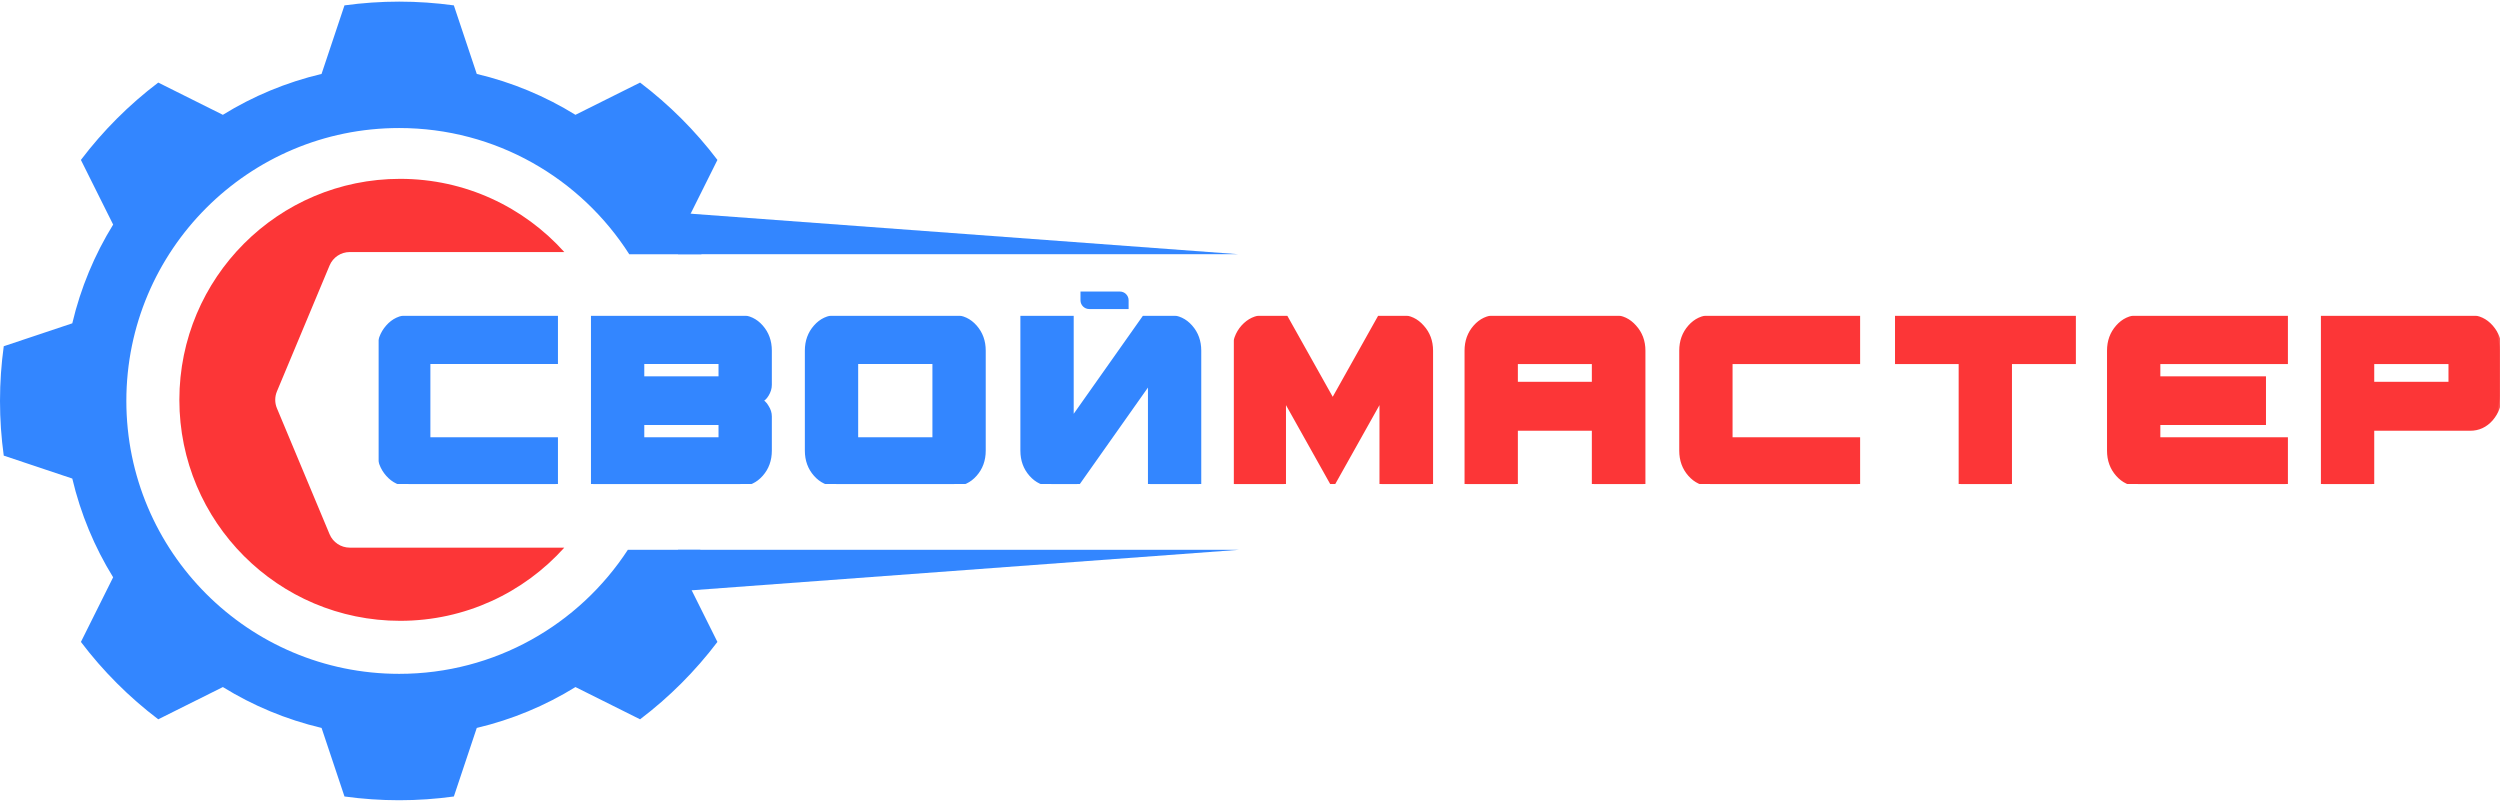 <svg width="180" height="58" viewBox="0 0 180 58" fill="none" xmlns="http://www.w3.org/2000/svg">
<path fill-rule="evenodd" clip-rule="evenodd" d="M40.63 39.43C37.72 42.665 33.503 44.699 28.811 44.699C20.031 44.699 12.914 37.576 12.914 28.788C12.914 20.001 20.031 12.877 28.811 12.877C33.503 12.877 37.72 14.912 40.63 18.147H31.983L31.816 18.147H25.182C24.547 18.147 23.974 18.529 23.729 19.115L19.939 28.181C19.776 28.57 19.776 29.008 19.939 29.396L23.729 38.463C23.974 39.049 24.547 39.43 25.182 39.43H31.816H31.983H40.63Z" fill="#FC3637"/>
<g clip-path="url(#clip0)">
<mask id="path-2-outside-1" maskUnits="userSpaceOnUse" x="26.307" y="21.842" width="154" height="14" fill="black">
<rect fill="white" x="26.307" y="21.842" width="154" height="14"/>
<path d="M30.83 26.052V31.642H40.015V34.851H29.425C28.834 34.851 28.334 34.618 27.923 34.152C27.512 33.687 27.307 33.119 27.307 32.449V25.244C27.307 24.575 27.512 24.007 27.923 23.541C28.334 23.075 28.834 22.842 29.425 22.842H40.015V26.052H30.83ZM53.297 22.842C53.888 22.842 54.388 23.075 54.799 23.541C55.21 24.007 55.415 24.575 55.415 25.244V27.711C55.415 27.944 55.344 28.177 55.203 28.41C55.075 28.628 54.908 28.774 54.703 28.847C54.908 28.919 55.075 29.072 55.203 29.305C55.344 29.524 55.415 29.749 55.415 29.982V32.449C55.415 33.119 55.21 33.687 54.799 34.152C54.388 34.618 53.888 34.851 53.297 34.851H42.707V22.842H53.297ZM51.891 31.642V30.441H46.231V31.642H51.891ZM51.891 27.253V26.052H46.231V27.253H51.891ZM67.292 31.642V26.052H61.631V31.642H67.292ZM68.697 22.842C69.288 22.842 69.788 23.075 70.199 23.541C70.61 24.007 70.815 24.575 70.815 25.244V32.449C70.815 33.119 70.61 33.687 70.199 34.152C69.788 34.618 69.288 34.851 68.697 34.851H60.225C59.635 34.851 59.134 34.618 58.723 34.152C58.312 33.687 58.107 33.119 58.107 32.449V25.244C58.107 24.575 58.312 24.007 58.723 23.541C59.134 23.075 59.635 22.842 60.225 22.842H68.697ZM86.215 22.842V32.449C86.215 33.119 86.01 33.687 85.599 34.152C85.189 34.618 84.688 34.851 84.097 34.851H82.287L77.031 27.406V34.851H73.507V25.244C73.507 24.575 73.713 24.007 74.123 23.541C74.534 23.075 75.035 22.842 75.625 22.842H77.435L82.692 30.288V22.842H86.215ZM103.021 25.244V34.851H99.478V28.563L95.955 34.851L92.431 28.563V34.851H88.888V25.244C88.888 24.575 89.094 24.007 89.504 23.541C89.928 23.075 90.429 22.842 91.006 22.842H92.566L95.955 28.89L99.344 22.842H100.903C101.481 22.842 101.975 23.075 102.386 23.541C102.809 24.007 103.021 24.575 103.021 25.244ZM116.194 22.842C116.771 22.842 117.266 23.075 117.676 23.541C118.1 24.007 118.312 24.575 118.312 25.244V34.851H114.769V30.855H109.127V34.851H105.604V25.244C105.604 24.575 105.809 24.007 106.22 23.541C106.631 23.075 107.131 22.842 107.722 22.842H116.194ZM114.769 27.646V26.052H109.127V27.646H114.769ZM124.585 26.052V31.642H133.77V34.851H123.18C122.589 34.851 122.089 34.618 121.678 34.152C121.267 33.687 121.062 33.119 121.062 32.449V25.244C121.062 24.575 121.267 24.007 121.678 23.541C122.089 23.075 122.589 22.842 123.18 22.842H133.77V26.052H124.585ZM149.305 22.842V26.052H144.703V34.851H141.179V26.052H136.596V22.842H149.305ZM155.386 26.052V27.253H162.991V30.441H155.386V31.642H164.57V34.851H153.98C153.39 34.851 152.889 34.618 152.478 34.152C152.067 33.687 151.862 33.119 151.862 32.449V25.244C151.862 24.575 152.067 24.007 152.478 23.541C152.889 23.075 153.39 22.842 153.98 22.842H164.57V26.052H155.386ZM177.852 22.842C178.443 22.842 178.943 23.075 179.354 23.541C179.765 24.007 179.97 24.575 179.97 25.244V28.454C179.97 29.109 179.765 29.676 179.354 30.157C178.943 30.623 178.443 30.855 177.852 30.855H170.786V34.851H167.262V22.842H177.852ZM176.447 27.646V26.052H170.786V27.646H176.447Z"/>
</mask>
<path d="M30.83 26.052V31.642H40.015V34.851H29.425C28.834 34.851 28.334 34.618 27.923 34.152C27.512 33.687 27.307 33.119 27.307 32.449V25.244C27.307 24.575 27.512 24.007 27.923 23.541C28.334 23.075 28.834 22.842 29.425 22.842H40.015V26.052H30.83ZM53.297 22.842C53.888 22.842 54.388 23.075 54.799 23.541C55.21 24.007 55.415 24.575 55.415 25.244V27.711C55.415 27.944 55.344 28.177 55.203 28.41C55.075 28.628 54.908 28.774 54.703 28.847C54.908 28.919 55.075 29.072 55.203 29.305C55.344 29.524 55.415 29.749 55.415 29.982V32.449C55.415 33.119 55.21 33.687 54.799 34.152C54.388 34.618 53.888 34.851 53.297 34.851H42.707V22.842H53.297ZM51.891 31.642V30.441H46.231V31.642H51.891ZM51.891 27.253V26.052H46.231V27.253H51.891ZM67.292 31.642V26.052H61.631V31.642H67.292ZM68.697 22.842C69.288 22.842 69.788 23.075 70.199 23.541C70.61 24.007 70.815 24.575 70.815 25.244V32.449C70.815 33.119 70.61 33.687 70.199 34.152C69.788 34.618 69.288 34.851 68.697 34.851H60.225C59.635 34.851 59.134 34.618 58.723 34.152C58.312 33.687 58.107 33.119 58.107 32.449V25.244C58.107 24.575 58.312 24.007 58.723 23.541C59.134 23.075 59.635 22.842 60.225 22.842H68.697ZM86.215 22.842V32.449C86.215 33.119 86.01 33.687 85.599 34.152C85.189 34.618 84.688 34.851 84.097 34.851H82.287L77.031 27.406V34.851H73.507V25.244C73.507 24.575 73.713 24.007 74.123 23.541C74.534 23.075 75.035 22.842 75.625 22.842H77.435L82.692 30.288V22.842H86.215ZM103.021 25.244V34.851H99.478V28.563L95.955 34.851L92.431 28.563V34.851H88.888V25.244C88.888 24.575 89.094 24.007 89.504 23.541C89.928 23.075 90.429 22.842 91.006 22.842H92.566L95.955 28.89L99.344 22.842H100.903C101.481 22.842 101.975 23.075 102.386 23.541C102.809 24.007 103.021 24.575 103.021 25.244ZM116.194 22.842C116.771 22.842 117.266 23.075 117.676 23.541C118.1 24.007 118.312 24.575 118.312 25.244V34.851H114.769V30.855H109.127V34.851H105.604V25.244C105.604 24.575 105.809 24.007 106.22 23.541C106.631 23.075 107.131 22.842 107.722 22.842H116.194ZM114.769 27.646V26.052H109.127V27.646H114.769ZM124.585 26.052V31.642H133.77V34.851H123.18C122.589 34.851 122.089 34.618 121.678 34.152C121.267 33.687 121.062 33.119 121.062 32.449V25.244C121.062 24.575 121.267 24.007 121.678 23.541C122.089 23.075 122.589 22.842 123.18 22.842H133.77V26.052H124.585ZM149.305 22.842V26.052H144.703V34.851H141.179V26.052H136.596V22.842H149.305ZM155.386 26.052V27.253H162.991V30.441H155.386V31.642H164.57V34.851H153.98C153.39 34.851 152.889 34.618 152.478 34.152C152.067 33.687 151.862 33.119 151.862 32.449V25.244C151.862 24.575 152.067 24.007 152.478 23.541C152.889 23.075 153.39 22.842 153.98 22.842H164.57V26.052H155.386ZM177.852 22.842C178.443 22.842 178.943 23.075 179.354 23.541C179.765 24.007 179.97 24.575 179.97 25.244V28.454C179.97 29.109 179.765 29.676 179.354 30.157C178.943 30.623 178.443 30.855 177.852 30.855H170.786V34.851H167.262V22.842H177.852ZM176.447 27.646V26.052H170.786V27.646H176.447Z" fill="#3386FF"/>
<path d="M30.83 26.052V31.642H40.015V34.851H29.425C28.834 34.851 28.334 34.618 27.923 34.152C27.512 33.687 27.307 33.119 27.307 32.449V25.244C27.307 24.575 27.512 24.007 27.923 23.541C28.334 23.075 28.834 22.842 29.425 22.842H40.015V26.052H30.83ZM53.297 22.842C53.888 22.842 54.388 23.075 54.799 23.541C55.21 24.007 55.415 24.575 55.415 25.244V27.711C55.415 27.944 55.344 28.177 55.203 28.41C55.075 28.628 54.908 28.774 54.703 28.847C54.908 28.919 55.075 29.072 55.203 29.305C55.344 29.524 55.415 29.749 55.415 29.982V32.449C55.415 33.119 55.21 33.687 54.799 34.152C54.388 34.618 53.888 34.851 53.297 34.851H42.707V22.842H53.297ZM51.891 31.642V30.441H46.231V31.642H51.891ZM51.891 27.253V26.052H46.231V27.253H51.891ZM67.292 31.642V26.052H61.631V31.642H67.292ZM68.697 22.842C69.288 22.842 69.788 23.075 70.199 23.541C70.61 24.007 70.815 24.575 70.815 25.244V32.449C70.815 33.119 70.61 33.687 70.199 34.152C69.788 34.618 69.288 34.851 68.697 34.851H60.225C59.635 34.851 59.134 34.618 58.723 34.152C58.312 33.687 58.107 33.119 58.107 32.449V25.244C58.107 24.575 58.312 24.007 58.723 23.541C59.134 23.075 59.635 22.842 60.225 22.842H68.697ZM86.215 22.842V32.449C86.215 33.119 86.01 33.687 85.599 34.152C85.189 34.618 84.688 34.851 84.097 34.851H82.287L77.031 27.406V34.851H73.507V25.244C73.507 24.575 73.713 24.007 74.123 23.541C74.534 23.075 75.035 22.842 75.625 22.842H77.435L82.692 30.288V22.842H86.215ZM103.021 25.244V34.851H99.478V28.563L95.955 34.851L92.431 28.563V34.851H88.888V25.244C88.888 24.575 89.094 24.007 89.504 23.541C89.928 23.075 90.429 22.842 91.006 22.842H92.566L95.955 28.89L99.344 22.842H100.903C101.481 22.842 101.975 23.075 102.386 23.541C102.809 24.007 103.021 24.575 103.021 25.244ZM116.194 22.842C116.771 22.842 117.266 23.075 117.676 23.541C118.1 24.007 118.312 24.575 118.312 25.244V34.851H114.769V30.855H109.127V34.851H105.604V25.244C105.604 24.575 105.809 24.007 106.22 23.541C106.631 23.075 107.131 22.842 107.722 22.842H116.194ZM114.769 27.646V26.052H109.127V27.646H114.769ZM124.585 26.052V31.642H133.77V34.851H123.18C122.589 34.851 122.089 34.618 121.678 34.152C121.267 33.687 121.062 33.119 121.062 32.449V25.244C121.062 24.575 121.267 24.007 121.678 23.541C122.089 23.075 122.589 22.842 123.18 22.842H133.77V26.052H124.585ZM149.305 22.842V26.052H144.703V34.851H141.179V26.052H136.596V22.842H149.305ZM155.386 26.052V27.253H162.991V30.441H155.386V31.642H164.57V34.851H153.98C153.39 34.851 152.889 34.618 152.478 34.152C152.067 33.687 151.862 33.119 151.862 32.449V25.244C151.862 24.575 152.067 24.007 152.478 23.541C152.889 23.075 153.39 22.842 153.98 22.842H164.57V26.052H155.386ZM177.852 22.842C178.443 22.842 178.943 23.075 179.354 23.541C179.765 24.007 179.97 24.575 179.97 25.244V28.454C179.97 29.109 179.765 29.676 179.354 30.157C178.943 30.623 178.443 30.855 177.852 30.855H170.786V34.851H167.262V22.842H177.852ZM176.447 27.646V26.052H170.786V27.646H176.447Z" stroke="#3386FF" stroke-width="0.315" mask="url(#path-2-outside-1)"/>
</g>
<g clip-path="url(#clip1)">
<mask id="path-3-outside-2" maskUnits="userSpaceOnUse" x="-20.466" y="21.844" width="154" height="14" fill="black">
<rect fill="white" x="-20.466" y="21.844" width="154" height="14"/>
<path d="M129.01 26.054V31.643H119.826V34.853H130.416C131.006 34.853 131.507 34.62 131.918 34.154C132.328 33.689 132.534 33.121 132.534 32.451V25.246C132.534 24.576 132.328 24.009 131.918 23.543C131.507 23.077 131.006 22.844 130.416 22.844H119.826V26.054H129.01ZM106.543 22.844C105.953 22.844 105.452 23.077 105.042 23.543C104.631 24.009 104.425 24.576 104.425 25.246V27.713C104.425 27.946 104.496 28.179 104.637 28.412C104.766 28.63 104.933 28.776 105.138 28.849C104.933 28.921 104.766 29.074 104.637 29.307C104.496 29.526 104.425 29.751 104.425 29.984V32.451C104.425 33.121 104.631 33.689 105.042 34.154C105.452 34.62 105.953 34.853 106.543 34.853H117.134V22.844H106.543ZM107.949 31.643V30.443H113.61V31.643H107.949ZM107.949 27.255V26.054H113.61V27.255H107.949ZM92.549 31.643V26.054H98.21V31.643H92.549ZM91.143 22.844C90.553 22.844 90.052 23.077 89.641 23.543C89.231 24.009 89.025 24.576 89.025 25.246V32.451C89.025 33.121 89.231 33.689 89.641 34.154C90.052 34.62 90.553 34.853 91.143 34.853H99.615C100.206 34.853 100.706 34.62 101.117 34.154C101.528 33.689 101.733 33.121 101.733 32.451V25.246C101.733 24.576 101.528 24.009 101.117 23.543C100.706 23.077 100.206 22.844 99.615 22.844H91.143ZM73.625 22.844V32.451C73.625 33.121 73.831 33.689 74.241 34.154C74.652 34.62 75.153 34.853 75.743 34.853H77.553L82.81 27.408V34.853H86.333V25.246C86.333 24.576 86.128 24.009 85.717 23.543C85.306 23.077 84.806 22.844 84.215 22.844H82.405L77.149 30.29V22.844H73.625ZM56.819 25.246V34.853H60.362V28.565L63.886 34.853L67.409 28.565V34.853H70.952V25.246C70.952 24.576 70.747 24.009 70.336 23.543C69.913 23.077 69.412 22.844 68.834 22.844H67.275L63.886 28.892L60.497 22.844H58.937C58.36 22.844 57.865 23.077 57.455 23.543C57.031 24.009 56.819 24.576 56.819 25.246ZM43.647 22.844C43.069 22.844 42.575 23.077 42.164 23.543C41.74 24.009 41.529 24.576 41.529 25.246V34.853H45.072V30.857H50.713V34.853H54.237V25.246C54.237 24.576 54.032 24.009 53.621 23.543C53.21 23.077 52.709 22.844 52.119 22.844H43.647ZM45.072 27.648V26.054H50.713V27.648H45.072ZM35.255 26.054V31.643H26.071V34.853H36.661C37.251 34.853 37.752 34.62 38.163 34.154C38.574 33.689 38.779 33.121 38.779 32.451V25.246C38.779 24.576 38.574 24.009 38.163 23.543C37.752 23.077 37.251 22.844 36.661 22.844H26.071V26.054H35.255ZM10.536 22.844V26.054H15.138V34.853H18.661V26.054H23.244V22.844H10.536ZM4.455 26.054V27.255H-3.151V30.443H4.455V31.643H-4.73V34.853H5.861C6.451 34.853 6.952 34.62 7.362 34.154C7.773 33.689 7.979 33.121 7.979 32.451V25.246C7.979 24.576 7.773 24.009 7.362 23.543C6.952 23.077 6.451 22.844 5.861 22.844H-4.73V26.054H4.455ZM-18.012 22.844C-18.602 22.844 -19.103 23.077 -19.514 23.543C-19.924 24.009 -20.13 24.576 -20.13 25.246V28.456C-20.13 29.111 -19.924 29.678 -19.514 30.159C-19.103 30.625 -18.602 30.857 -18.012 30.857H-10.945V34.853H-7.422V22.844H-18.012ZM-16.606 27.648V26.054H-10.945V27.648H-16.606Z"/>
</mask>
<path d="M129.01 26.054V31.643H119.826V34.853H130.416C131.006 34.853 131.507 34.62 131.918 34.154C132.328 33.689 132.534 33.121 132.534 32.451V25.246C132.534 24.576 132.328 24.009 131.918 23.543C131.507 23.077 131.006 22.844 130.416 22.844H119.826V26.054H129.01ZM106.543 22.844C105.953 22.844 105.452 23.077 105.042 23.543C104.631 24.009 104.425 24.576 104.425 25.246V27.713C104.425 27.946 104.496 28.179 104.637 28.412C104.766 28.63 104.933 28.776 105.138 28.849C104.933 28.921 104.766 29.074 104.637 29.307C104.496 29.526 104.425 29.751 104.425 29.984V32.451C104.425 33.121 104.631 33.689 105.042 34.154C105.452 34.62 105.953 34.853 106.543 34.853H117.134V22.844H106.543ZM107.949 31.643V30.443H113.61V31.643H107.949ZM107.949 27.255V26.054H113.61V27.255H107.949ZM92.549 31.643V26.054H98.21V31.643H92.549ZM91.143 22.844C90.553 22.844 90.052 23.077 89.641 23.543C89.231 24.009 89.025 24.576 89.025 25.246V32.451C89.025 33.121 89.231 33.689 89.641 34.154C90.052 34.62 90.553 34.853 91.143 34.853H99.615C100.206 34.853 100.706 34.62 101.117 34.154C101.528 33.689 101.733 33.121 101.733 32.451V25.246C101.733 24.576 101.528 24.009 101.117 23.543C100.706 23.077 100.206 22.844 99.615 22.844H91.143ZM73.625 22.844V32.451C73.625 33.121 73.831 33.689 74.241 34.154C74.652 34.62 75.153 34.853 75.743 34.853H77.553L82.81 27.408V34.853H86.333V25.246C86.333 24.576 86.128 24.009 85.717 23.543C85.306 23.077 84.806 22.844 84.215 22.844H82.405L77.149 30.29V22.844H73.625ZM56.819 25.246V34.853H60.362V28.565L63.886 34.853L67.409 28.565V34.853H70.952V25.246C70.952 24.576 70.747 24.009 70.336 23.543C69.913 23.077 69.412 22.844 68.834 22.844H67.275L63.886 28.892L60.497 22.844H58.937C58.36 22.844 57.865 23.077 57.455 23.543C57.031 24.009 56.819 24.576 56.819 25.246ZM43.647 22.844C43.069 22.844 42.575 23.077 42.164 23.543C41.74 24.009 41.529 24.576 41.529 25.246V34.853H45.072V30.857H50.713V34.853H54.237V25.246C54.237 24.576 54.032 24.009 53.621 23.543C53.21 23.077 52.709 22.844 52.119 22.844H43.647ZM45.072 27.648V26.054H50.713V27.648H45.072ZM35.255 26.054V31.643H26.071V34.853H36.661C37.251 34.853 37.752 34.62 38.163 34.154C38.574 33.689 38.779 33.121 38.779 32.451V25.246C38.779 24.576 38.574 24.009 38.163 23.543C37.752 23.077 37.251 22.844 36.661 22.844H26.071V26.054H35.255ZM10.536 22.844V26.054H15.138V34.853H18.661V26.054H23.244V22.844H10.536ZM4.455 26.054V27.255H-3.151V30.443H4.455V31.643H-4.73V34.853H5.861C6.451 34.853 6.952 34.62 7.362 34.154C7.773 33.689 7.979 33.121 7.979 32.451V25.246C7.979 24.576 7.773 24.009 7.362 23.543C6.952 23.077 6.451 22.844 5.861 22.844H-4.73V26.054H4.455ZM-18.012 22.844C-18.602 22.844 -19.103 23.077 -19.514 23.543C-19.924 24.009 -20.13 24.576 -20.13 25.246V28.456C-20.13 29.111 -19.924 29.678 -19.514 30.159C-19.103 30.625 -18.602 30.857 -18.012 30.857H-10.945V34.853H-7.422V22.844H-18.012ZM-16.606 27.648V26.054H-10.945V27.648H-16.606Z" fill="#3386FF"/>
<path d="M129.01 26.054V31.643H119.826V34.853H130.416C131.006 34.853 131.507 34.62 131.918 34.154C132.328 33.689 132.534 33.121 132.534 32.451V25.246C132.534 24.576 132.328 24.009 131.918 23.543C131.507 23.077 131.006 22.844 130.416 22.844H119.826V26.054H129.01ZM106.543 22.844C105.953 22.844 105.452 23.077 105.042 23.543C104.631 24.009 104.425 24.576 104.425 25.246V27.713C104.425 27.946 104.496 28.179 104.637 28.412C104.766 28.63 104.933 28.776 105.138 28.849C104.933 28.921 104.766 29.074 104.637 29.307C104.496 29.526 104.425 29.751 104.425 29.984V32.451C104.425 33.121 104.631 33.689 105.042 34.154C105.452 34.62 105.953 34.853 106.543 34.853H117.134V22.844H106.543ZM107.949 31.643V30.443H113.61V31.643H107.949ZM107.949 27.255V26.054H113.61V27.255H107.949ZM92.549 31.643V26.054H98.21V31.643H92.549ZM91.143 22.844C90.553 22.844 90.052 23.077 89.641 23.543C89.231 24.009 89.025 24.576 89.025 25.246V32.451C89.025 33.121 89.231 33.689 89.641 34.154C90.052 34.62 90.553 34.853 91.143 34.853H99.615C100.206 34.853 100.706 34.62 101.117 34.154C101.528 33.689 101.733 33.121 101.733 32.451V25.246C101.733 24.576 101.528 24.009 101.117 23.543C100.706 23.077 100.206 22.844 99.615 22.844H91.143ZM73.625 22.844V32.451C73.625 33.121 73.831 33.689 74.241 34.154C74.652 34.62 75.153 34.853 75.743 34.853H77.553L82.81 27.408V34.853H86.333V25.246C86.333 24.576 86.128 24.009 85.717 23.543C85.306 23.077 84.806 22.844 84.215 22.844H82.405L77.149 30.29V22.844H73.625ZM56.819 25.246V34.853H60.362V28.565L63.886 34.853L67.409 28.565V34.853H70.952V25.246C70.952 24.576 70.747 24.009 70.336 23.543C69.913 23.077 69.412 22.844 68.834 22.844H67.275L63.886 28.892L60.497 22.844H58.937C58.36 22.844 57.865 23.077 57.455 23.543C57.031 24.009 56.819 24.576 56.819 25.246ZM43.647 22.844C43.069 22.844 42.575 23.077 42.164 23.543C41.74 24.009 41.529 24.576 41.529 25.246V34.853H45.072V30.857H50.713V34.853H54.237V25.246C54.237 24.576 54.032 24.009 53.621 23.543C53.21 23.077 52.709 22.844 52.119 22.844H43.647ZM45.072 27.648V26.054H50.713V27.648H45.072ZM35.255 26.054V31.643H26.071V34.853H36.661C37.251 34.853 37.752 34.62 38.163 34.154C38.574 33.689 38.779 33.121 38.779 32.451V25.246C38.779 24.576 38.574 24.009 38.163 23.543C37.752 23.077 37.251 22.844 36.661 22.844H26.071V26.054H35.255ZM10.536 22.844V26.054H15.138V34.853H18.661V26.054H23.244V22.844H10.536ZM4.455 26.054V27.255H-3.151V30.443H4.455V31.643H-4.73V34.853H5.861C6.451 34.853 6.952 34.62 7.362 34.154C7.773 33.689 7.979 33.121 7.979 32.451V25.246C7.979 24.576 7.773 24.009 7.362 23.543C6.952 23.077 6.451 22.844 5.861 22.844H-4.73V26.054H4.455ZM-18.012 22.844C-18.602 22.844 -19.103 23.077 -19.514 23.543C-19.924 24.009 -20.13 24.576 -20.13 25.246V28.456C-20.13 29.111 -19.924 29.678 -19.514 30.159C-19.103 30.625 -18.602 30.857 -18.012 30.857H-10.945V34.853H-7.422V22.844H-18.012ZM-16.606 27.648V26.054H-10.945V27.648H-16.606Z" stroke="#3386FF" stroke-width="0.315" mask="url(#path-3-outside-2)"/>
</g>
<g clip-path="url(#clip2)">
<mask id="path-4-outside-3" maskUnits="userSpaceOnUse" x="26.308" y="21.844" width="154" height="14" fill="black">
<rect fill="white" x="26.308" y="21.844" width="154" height="14"/>
<path d="M30.832 26.054V31.643H40.017V34.853H29.426C28.836 34.853 28.335 34.62 27.924 34.154C27.514 33.689 27.308 33.121 27.308 32.451V25.246C27.308 24.576 27.514 24.009 27.924 23.543C28.335 23.077 28.836 22.844 29.426 22.844H40.017V26.054H30.832ZM53.298 22.844C53.889 22.844 54.39 23.077 54.8 23.543C55.211 24.009 55.416 24.576 55.416 25.246V27.713C55.416 27.946 55.346 28.179 55.205 28.412C55.076 28.63 54.91 28.776 54.704 28.849C54.91 28.921 55.076 29.074 55.205 29.307C55.346 29.526 55.416 29.751 55.416 29.984V32.451C55.416 33.121 55.211 33.689 54.8 34.154C54.39 34.62 53.889 34.853 53.298 34.853H42.708V22.844H53.298ZM51.893 31.643V30.443H46.232V31.643H51.893ZM51.893 27.255V26.054H46.232V27.255H51.893ZM67.293 31.643V26.054H61.632V31.643H67.293ZM68.699 22.844C69.289 22.844 69.79 23.077 70.201 23.543C70.611 24.009 70.817 24.576 70.817 25.246V32.451C70.817 33.121 70.611 33.689 70.201 34.154C69.79 34.62 69.289 34.853 68.699 34.853H60.227C59.636 34.853 59.136 34.62 58.725 34.154C58.314 33.689 58.109 33.121 58.109 32.451V25.246C58.109 24.576 58.314 24.009 58.725 23.543C59.136 23.077 59.636 22.844 60.227 22.844H68.699ZM86.217 22.844V32.451C86.217 33.121 86.011 33.689 85.601 34.154C85.19 34.62 84.689 34.853 84.099 34.853H82.289L77.032 27.408V34.853H73.509V25.246C73.509 24.576 73.714 24.009 74.125 23.543C74.536 23.077 75.036 22.844 75.627 22.844H77.437L82.693 30.29V22.844H86.217ZM103.023 25.246V34.853H99.48V28.565L95.956 34.853L92.433 28.565V34.853H88.89V25.246C88.89 24.576 89.095 24.009 89.506 23.543C89.929 23.077 90.43 22.844 91.008 22.844H92.567L95.956 28.892L99.345 22.844H100.905C101.482 22.844 101.977 23.077 102.387 23.543C102.811 24.009 103.023 24.576 103.023 25.246ZM116.195 22.844C116.773 22.844 117.267 23.077 117.678 23.543C118.101 24.009 118.313 24.576 118.313 25.246V34.853H114.77V30.857H109.129V34.853H105.605V25.246C105.605 24.576 105.81 24.009 106.221 23.543C106.632 23.077 107.133 22.844 107.723 22.844H116.195ZM114.77 27.648V26.054H109.129V27.648H114.77ZM124.587 26.054V31.643H133.771V34.853H123.181C122.591 34.853 122.09 34.62 121.679 34.154C121.268 33.689 121.063 33.121 121.063 32.451V25.246C121.063 24.576 121.268 24.009 121.679 23.543C122.09 23.077 122.591 22.844 123.181 22.844H133.771V26.054H124.587ZM149.306 22.844V26.054H144.704V34.853H141.181V26.054H136.598V22.844H149.306ZM155.387 26.054V27.255H162.993V30.443H155.387V31.643H164.572V34.853H153.981C153.391 34.853 152.89 34.62 152.48 34.154C152.069 33.689 151.863 33.121 151.863 32.451V25.246C151.863 24.576 152.069 24.009 152.48 23.543C152.89 23.077 153.391 22.844 153.981 22.844H164.572V26.054H155.387ZM177.854 22.844C178.444 22.844 178.945 23.077 179.356 23.543C179.766 24.009 179.972 24.576 179.972 25.246V28.456C179.972 29.111 179.766 29.678 179.356 30.159C178.945 30.625 178.444 30.857 177.854 30.857H170.787V34.853H167.263V22.844H177.854ZM176.448 27.648V26.054H170.787V27.648H176.448Z"/>
</mask>
<path d="M30.832 26.054V31.643H40.017V34.853H29.426C28.836 34.853 28.335 34.62 27.924 34.154C27.514 33.689 27.308 33.121 27.308 32.451V25.246C27.308 24.576 27.514 24.009 27.924 23.543C28.335 23.077 28.836 22.844 29.426 22.844H40.017V26.054H30.832ZM53.298 22.844C53.889 22.844 54.39 23.077 54.8 23.543C55.211 24.009 55.416 24.576 55.416 25.246V27.713C55.416 27.946 55.346 28.179 55.205 28.412C55.076 28.63 54.91 28.776 54.704 28.849C54.91 28.921 55.076 29.074 55.205 29.307C55.346 29.526 55.416 29.751 55.416 29.984V32.451C55.416 33.121 55.211 33.689 54.8 34.154C54.39 34.62 53.889 34.853 53.298 34.853H42.708V22.844H53.298ZM51.893 31.643V30.443H46.232V31.643H51.893ZM51.893 27.255V26.054H46.232V27.255H51.893ZM67.293 31.643V26.054H61.632V31.643H67.293ZM68.699 22.844C69.289 22.844 69.79 23.077 70.201 23.543C70.611 24.009 70.817 24.576 70.817 25.246V32.451C70.817 33.121 70.611 33.689 70.201 34.154C69.79 34.62 69.289 34.853 68.699 34.853H60.227C59.636 34.853 59.136 34.62 58.725 34.154C58.314 33.689 58.109 33.121 58.109 32.451V25.246C58.109 24.576 58.314 24.009 58.725 23.543C59.136 23.077 59.636 22.844 60.227 22.844H68.699ZM86.217 22.844V32.451C86.217 33.121 86.011 33.689 85.601 34.154C85.19 34.62 84.689 34.853 84.099 34.853H82.289L77.032 27.408V34.853H73.509V25.246C73.509 24.576 73.714 24.009 74.125 23.543C74.536 23.077 75.036 22.844 75.627 22.844H77.437L82.693 30.29V22.844H86.217ZM103.023 25.246V34.853H99.48V28.565L95.956 34.853L92.433 28.565V34.853H88.89V25.246C88.89 24.576 89.095 24.009 89.506 23.543C89.929 23.077 90.43 22.844 91.008 22.844H92.567L95.956 28.892L99.345 22.844H100.905C101.482 22.844 101.977 23.077 102.387 23.543C102.811 24.009 103.023 24.576 103.023 25.246ZM116.195 22.844C116.773 22.844 117.267 23.077 117.678 23.543C118.101 24.009 118.313 24.576 118.313 25.246V34.853H114.77V30.857H109.129V34.853H105.605V25.246C105.605 24.576 105.81 24.009 106.221 23.543C106.632 23.077 107.133 22.844 107.723 22.844H116.195ZM114.77 27.648V26.054H109.129V27.648H114.77ZM124.587 26.054V31.643H133.771V34.853H123.181C122.591 34.853 122.09 34.62 121.679 34.154C121.268 33.689 121.063 33.121 121.063 32.451V25.246C121.063 24.576 121.268 24.009 121.679 23.543C122.09 23.077 122.591 22.844 123.181 22.844H133.771V26.054H124.587ZM149.306 22.844V26.054H144.704V34.853H141.181V26.054H136.598V22.844H149.306ZM155.387 26.054V27.255H162.993V30.443H155.387V31.643H164.572V34.853H153.981C153.391 34.853 152.89 34.62 152.48 34.154C152.069 33.689 151.863 33.121 151.863 32.451V25.246C151.863 24.576 152.069 24.009 152.48 23.543C152.89 23.077 153.391 22.844 153.981 22.844H164.572V26.054H155.387ZM177.854 22.844C178.444 22.844 178.945 23.077 179.356 23.543C179.766 24.009 179.972 24.576 179.972 25.246V28.456C179.972 29.111 179.766 29.678 179.356 30.159C178.945 30.625 178.444 30.857 177.854 30.857H170.787V34.853H167.263V22.844H177.854ZM176.448 27.648V26.054H170.787V27.648H176.448Z" fill="#FC3637"/>
<path d="M30.832 26.054V31.643H40.017V34.853H29.426C28.836 34.853 28.335 34.62 27.924 34.154C27.514 33.689 27.308 33.121 27.308 32.451V25.246C27.308 24.576 27.514 24.009 27.924 23.543C28.335 23.077 28.836 22.844 29.426 22.844H40.017V26.054H30.832ZM53.298 22.844C53.889 22.844 54.39 23.077 54.8 23.543C55.211 24.009 55.416 24.576 55.416 25.246V27.713C55.416 27.946 55.346 28.179 55.205 28.412C55.076 28.63 54.91 28.776 54.704 28.849C54.91 28.921 55.076 29.074 55.205 29.307C55.346 29.526 55.416 29.751 55.416 29.984V32.451C55.416 33.121 55.211 33.689 54.8 34.154C54.39 34.62 53.889 34.853 53.298 34.853H42.708V22.844H53.298ZM51.893 31.643V30.443H46.232V31.643H51.893ZM51.893 27.255V26.054H46.232V27.255H51.893ZM67.293 31.643V26.054H61.632V31.643H67.293ZM68.699 22.844C69.289 22.844 69.79 23.077 70.201 23.543C70.611 24.009 70.817 24.576 70.817 25.246V32.451C70.817 33.121 70.611 33.689 70.201 34.154C69.79 34.62 69.289 34.853 68.699 34.853H60.227C59.636 34.853 59.136 34.62 58.725 34.154C58.314 33.689 58.109 33.121 58.109 32.451V25.246C58.109 24.576 58.314 24.009 58.725 23.543C59.136 23.077 59.636 22.844 60.227 22.844H68.699ZM86.217 22.844V32.451C86.217 33.121 86.011 33.689 85.601 34.154C85.19 34.62 84.689 34.853 84.099 34.853H82.289L77.032 27.408V34.853H73.509V25.246C73.509 24.576 73.714 24.009 74.125 23.543C74.536 23.077 75.036 22.844 75.627 22.844H77.437L82.693 30.29V22.844H86.217ZM103.023 25.246V34.853H99.48V28.565L95.956 34.853L92.433 28.565V34.853H88.89V25.246C88.89 24.576 89.095 24.009 89.506 23.543C89.929 23.077 90.43 22.844 91.008 22.844H92.567L95.956 28.892L99.345 22.844H100.905C101.482 22.844 101.977 23.077 102.387 23.543C102.811 24.009 103.023 24.576 103.023 25.246ZM116.195 22.844C116.773 22.844 117.267 23.077 117.678 23.543C118.101 24.009 118.313 24.576 118.313 25.246V34.853H114.77V30.857H109.129V34.853H105.605V25.246C105.605 24.576 105.81 24.009 106.221 23.543C106.632 23.077 107.133 22.844 107.723 22.844H116.195ZM114.77 27.648V26.054H109.129V27.648H114.77ZM124.587 26.054V31.643H133.771V34.853H123.181C122.591 34.853 122.09 34.62 121.679 34.154C121.268 33.689 121.063 33.121 121.063 32.451V25.246C121.063 24.576 121.268 24.009 121.679 23.543C122.09 23.077 122.591 22.844 123.181 22.844H133.771V26.054H124.587ZM149.306 22.844V26.054H144.704V34.853H141.181V26.054H136.598V22.844H149.306ZM155.387 26.054V27.255H162.993V30.443H155.387V31.643H164.572V34.853H153.981C153.391 34.853 152.89 34.62 152.48 34.154C152.069 33.689 151.863 33.121 151.863 32.451V25.246C151.863 24.576 152.069 24.009 152.48 23.543C152.89 23.077 153.391 22.844 153.981 22.844H164.572V26.054H155.387ZM177.854 22.844C178.444 22.844 178.945 23.077 179.356 23.543C179.766 24.009 179.972 24.576 179.972 25.246V28.456C179.972 29.111 179.766 29.678 179.356 30.159C178.945 30.625 178.444 30.857 177.854 30.857H170.787V34.853H167.263V22.844H177.854ZM176.448 27.648V26.054H170.787V27.648H176.448Z" stroke="#FC3637" stroke-width="0.315" mask="url(#path-4-outside-3)"/>
</g>
<path d="M77.795 20.991H80.63C80.978 20.991 81.26 21.273 81.26 21.621V22.251H78.425C78.077 22.251 77.795 21.968 77.795 21.621V20.991Z" fill="#3386FF"/>
<path fill-rule="evenodd" clip-rule="evenodd" d="M50.506 18.305C50.151 17.572 49.759 16.859 49.334 16.17L51.655 11.515C50.062 9.413 48.186 7.538 46.086 5.945L41.432 8.267C39.267 6.928 36.874 5.926 34.327 5.323L32.677 0.387C31.389 0.211 30.076 0.117 28.74 0.117C27.403 0.117 26.09 0.211 24.802 0.387L23.152 5.323C20.605 5.926 18.212 6.928 16.046 8.267L11.394 5.945C9.292 7.538 7.418 9.413 5.825 11.515L8.147 16.17C6.809 18.336 5.807 20.73 5.205 23.279L0.27 24.929C0.094 26.216 0 27.531 0 28.867C0 30.203 0.093 31.518 0.27 32.805L5.205 34.456C5.807 37.005 6.809 39.399 8.146 41.565L5.826 46.219C7.418 48.321 9.293 50.197 11.394 51.79L16.047 49.468C18.212 50.806 20.606 51.809 23.153 52.411L24.803 57.347C26.09 57.524 27.404 57.617 28.74 57.617C30.076 57.617 31.389 57.524 32.678 57.347L34.327 52.411C36.875 51.809 39.268 50.806 41.433 49.468L46.086 51.79C48.187 50.197 50.062 48.321 51.654 46.219L49.334 41.565C49.729 40.925 50.095 40.266 50.429 39.588H45.204C41.699 44.964 35.634 48.517 28.74 48.517C17.892 48.517 9.097 39.719 9.097 28.867C9.097 18.015 17.892 9.218 28.74 9.218C35.701 9.218 41.817 12.841 45.306 18.305H50.506Z" fill="#3386FF"/>
<path fill-rule="evenodd" clip-rule="evenodd" d="M48.818 39.588V42.573L89.179 39.588H48.818Z" fill="#3386FF"/>
<path fill-rule="evenodd" clip-rule="evenodd" d="M89.177 18.304L48.819 15.319V18.304L89.177 18.304Z" fill="#3386FF"/>
<defs>
<clipPath id="clip0">
<rect width="45.039" height="12.13" fill="white" transform="translate(27.244 22.724)"/>
</clipPath>
<clipPath id="clip1">
<rect width="16.063" height="12.13" fill="white" transform="matrix(-1 0 0 1 87.716 22.723)"/>
</clipPath>
<clipPath id="clip2">
<rect width="91.181" height="12.13" fill="white" transform="translate(88.819 22.723)"/>
</clipPath>
</defs>
</svg>
